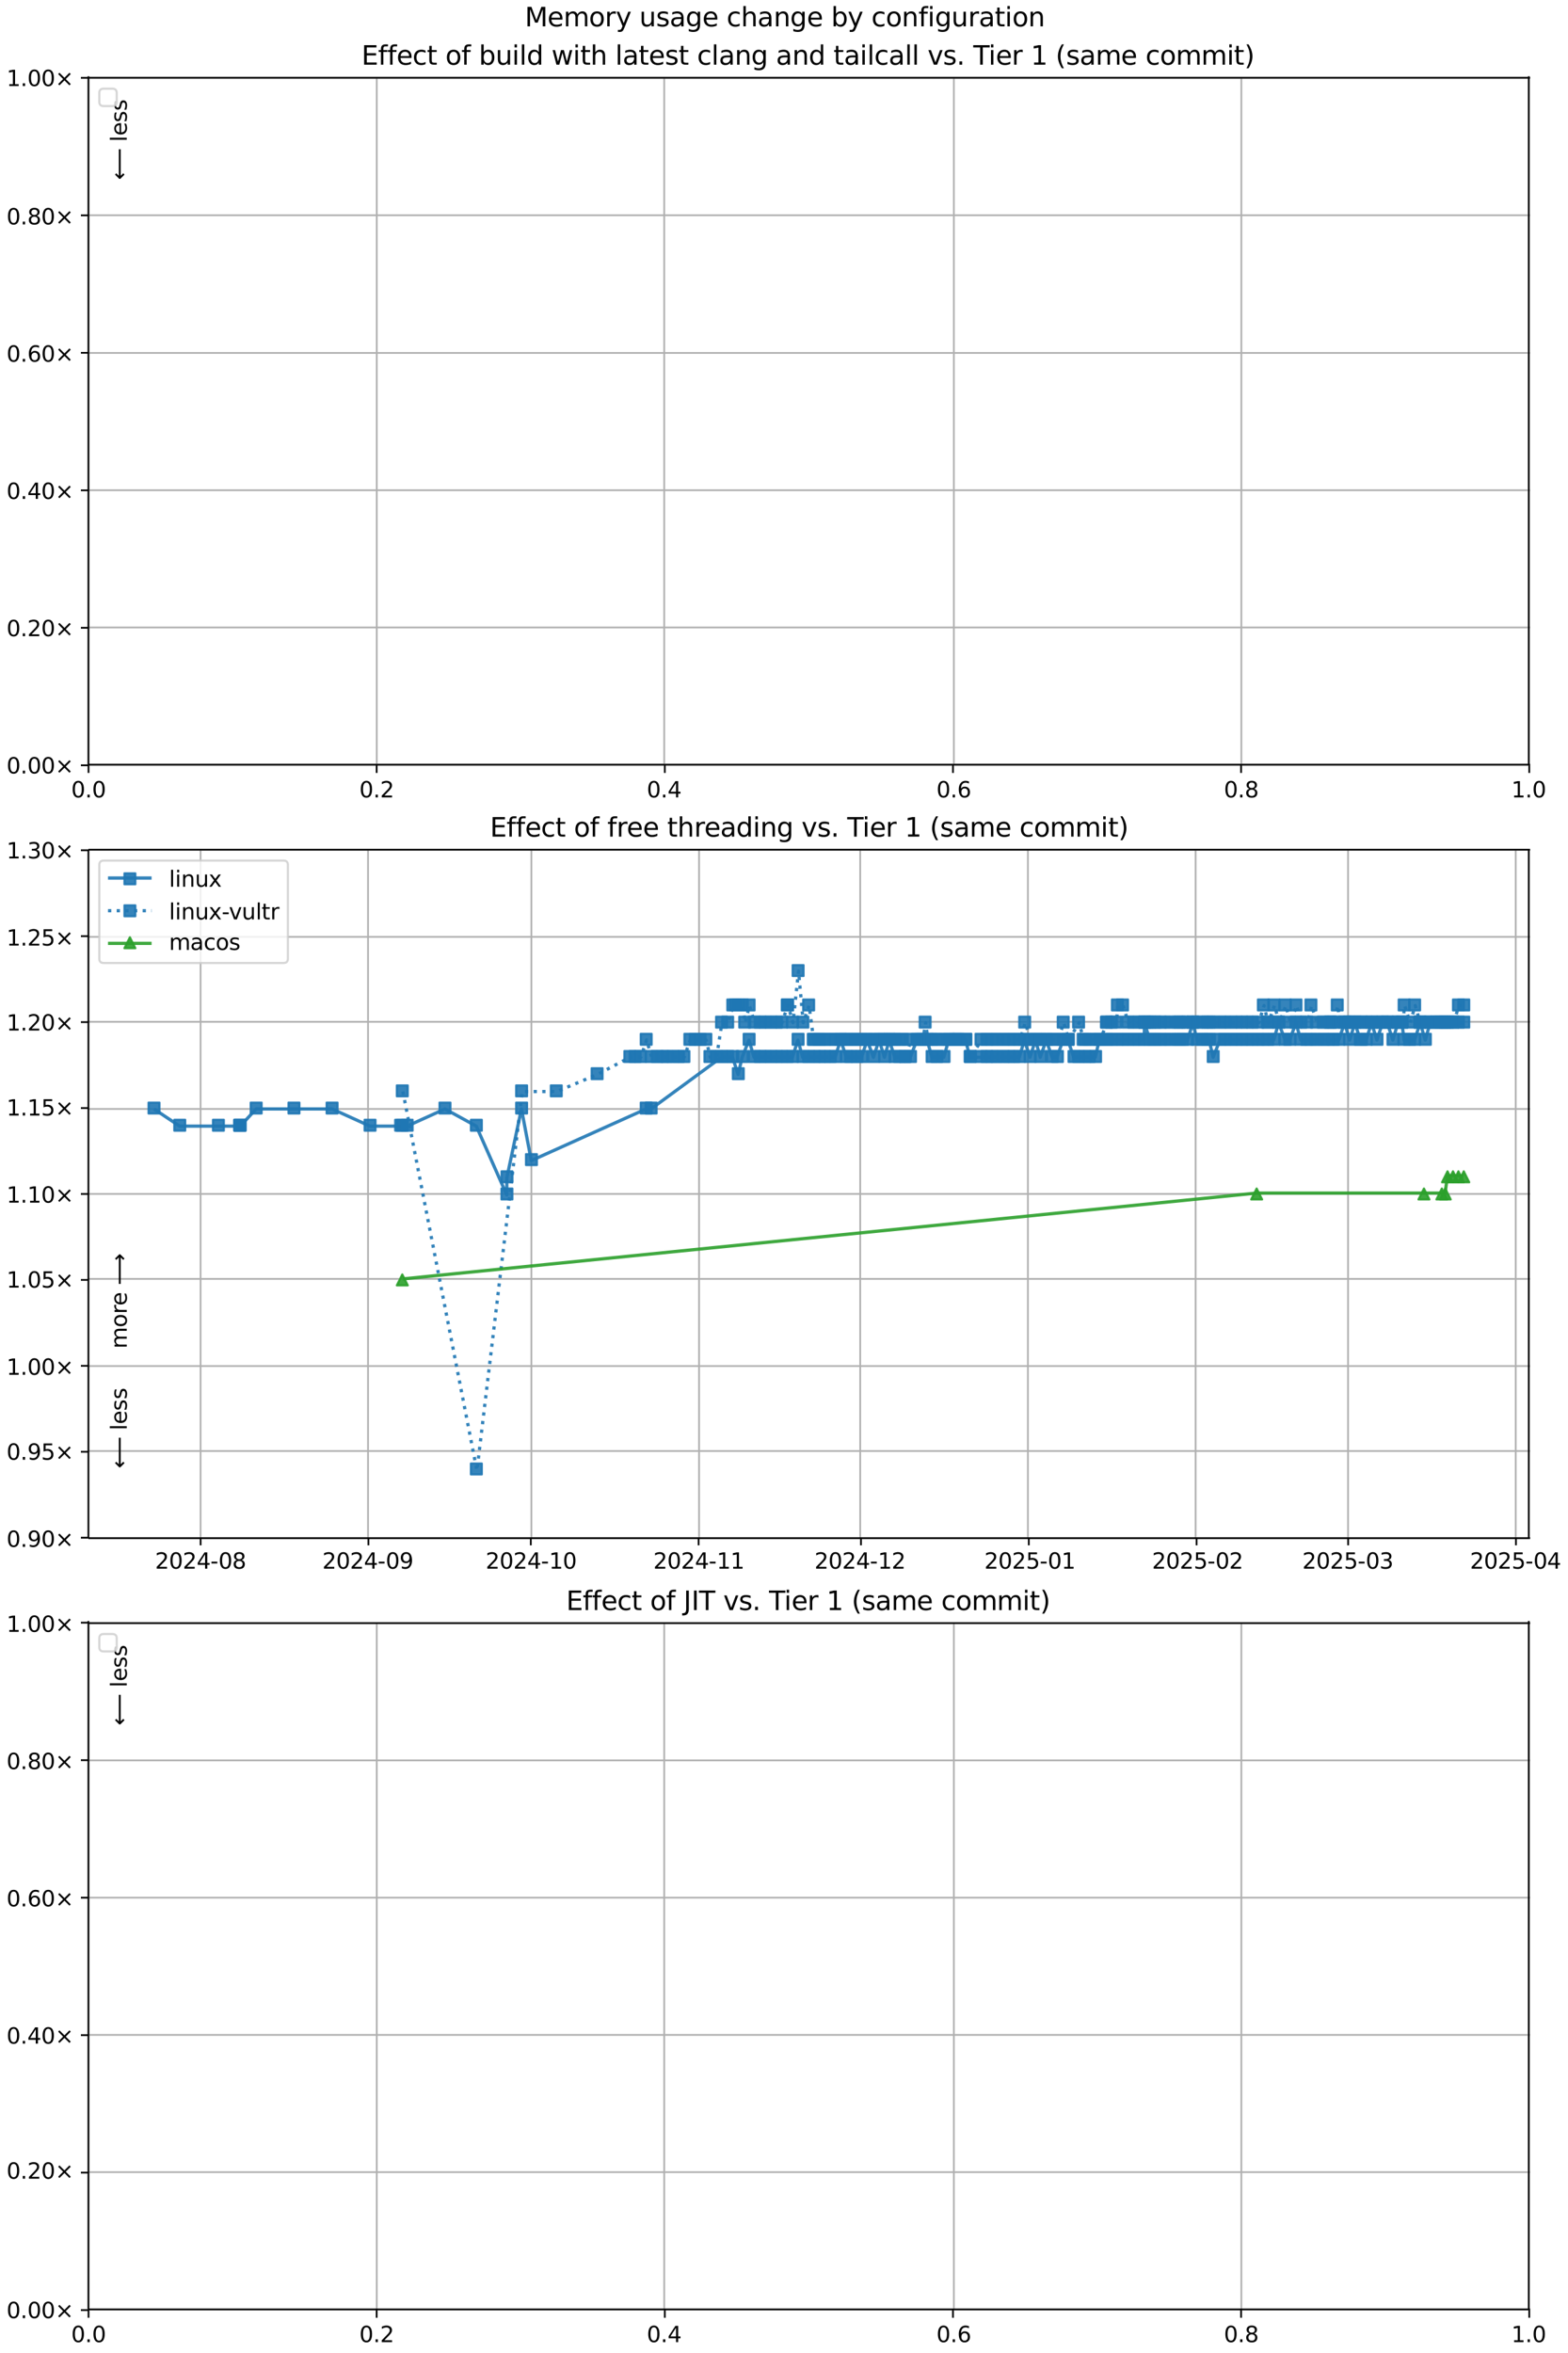 <?xml version="1.0" encoding="UTF-8"?>
<!DOCTYPE svg  PUBLIC '-//W3C//DTD SVG 1.1//EN'  'http://www.w3.org/Graphics/SVG/1.1/DTD/svg11.dtd'>
<svg width="720pt" height="1080pt" version="1.1" viewBox="0 0 720 1080" xmlns="http://www.w3.org/2000/svg" xmlns:xlink="http://www.w3.org/1999/xlink">
<defs>
<style type="text/css">*{stroke-linejoin: round; stroke-linecap: butt}</style>
</defs>
<path d="m0 1080h720v-1080h-720z" fill="#fff"/>
<path d="m40.6 351h662v-316h-662z" fill="#fff"/>
<path d="m40.6 351v-316" clip-path="url(#m)" fill="none" stroke="#b0b0b0" stroke-linecap="square" stroke-width=".8"/>
<defs>
<path id="g" d="m0 0v3.5" stroke="#000" stroke-width=".8"/>
</defs>
<use x="40.646" y="351.265" stroke="#000000" stroke-width=".8" xlink:href="#g"/>
<g transform="translate(32.7 366) scale(.1 -.1)">
<defs>
<path id="b" transform="scale(.016)" d="m2034 4250q-487 0-733-480-245-479-245-1442 0-959 245-1439 246-480 733-480 491 0 736 480 246 480 246 1439 0 963-246 1442-245 480-736 480zm0 500q785 0 1199-621 414-620 414-1801 0-1178-414-1799-414-620-1199-620-784 0-1198 620-414 621-414 1799 0 1181 414 1801 414 621 1198 621z"/>
<path id="c" transform="scale(.016)" d="m684 794h660v-794h-660v794z"/>
</defs>
<use xlink:href="#b"/>
<use transform="translate(63.6)" xlink:href="#c"/>
<use transform="translate(95.4)" xlink:href="#b"/>
</g>
<path d="m173 351v-316" clip-path="url(#m)" fill="none" stroke="#b0b0b0" stroke-linecap="square" stroke-width=".8"/>
<use x="172.958" y="351.265" stroke="#000000" stroke-width=".8" xlink:href="#g"/>
<g transform="translate(165 366) scale(.1 -.1)">
<defs>
<path id="e" transform="scale(.016)" d="m1228 531h2203v-531h-2962v531q359 372 979 998 621 627 780 809 303 340 423 576 121 236 121 464 0 372-261 606-261 235-680 235-297 0-627-103-329-103-704-313v638q381 153 712 231 332 78 607 78 725 0 1156-363 431-362 431-968 0-288-108-546-107-257-392-607-78-91-497-524-418-433-1181-1211z"/>
</defs>
<use xlink:href="#b"/>
<use transform="translate(63.6)" xlink:href="#c"/>
<use transform="translate(95.4)" xlink:href="#e"/>
</g>
<path d="m305 351v-316" clip-path="url(#m)" fill="none" stroke="#b0b0b0" stroke-linecap="square" stroke-width=".8"/>
<use x="305.271" y="351.265" stroke="#000000" stroke-width=".8" xlink:href="#g"/>
<g transform="translate(297 366) scale(.1 -.1)">
<defs>
<path id="x" transform="scale(.016)" d="m2419 4116-1594-2491h1594v2491zm-166 550h794v-3041h666v-525h-666v-1100h-628v1100h-2106v609l1940 2957z"/>
</defs>
<use xlink:href="#b"/>
<use transform="translate(63.6)" xlink:href="#c"/>
<use transform="translate(95.4)" xlink:href="#x"/>
</g>
<path d="m438 351v-316" clip-path="url(#m)" fill="none" stroke="#b0b0b0" stroke-linecap="square" stroke-width=".8"/>
<use x="437.584" y="351.265" stroke="#000000" stroke-width=".8" xlink:href="#g"/>
<g transform="translate(430 366) scale(.1 -.1)">
<defs>
<path id="ag" transform="scale(.016)" d="m2113 2584q-425 0-674-291-248-290-248-796 0-503 248-796 249-292 674-292t673 292q248 293 248 796 0 506-248 796-248 291-673 291zm1253 1979v-575q-238 112-480 171-242 60-480 60-625 0-955-422-329-422-376-1275 184 272 462 417 279 145 613 145 703 0 1111-427 408-426 408-1160 0-719-425-1154-425-434-1131-434-810 0-1238 620-428 621-428 1799 0 1106 525 1764t1409 658q238 0 480-47t505-140z"/>
</defs>
<use xlink:href="#b"/>
<use transform="translate(63.6)" xlink:href="#c"/>
<use transform="translate(95.4)" xlink:href="#ag"/>
</g>
<path d="m570 351v-316" clip-path="url(#m)" fill="none" stroke="#b0b0b0" stroke-linecap="square" stroke-width=".8"/>
<use x="569.896" y="351.265" stroke="#000000" stroke-width=".8" xlink:href="#g"/>
<g transform="translate(562 366) scale(.1 -.1)">
<defs>
<path id="ad" transform="scale(.016)" d="m2034 2216q-450 0-708-241-257-241-257-662 0-422 257-663 258-241 708-241t709 242q260 243 260 662 0 421-258 662-257 241-711 241zm-631 268q-406 100-633 378-226 279-226 679 0 559 398 884 399 325 1092 325 697 0 1094-325t397-884q0-400-227-679-226-278-629-378 456-106 710-416 255-309 255-755 0-679-414-1042-414-362-1186-362-771 0-1186 362-414 363-414 1042 0 446 256 755 257 310 713 416zm-231 997q0-362 226-565 227-203 636-203 407 0 636 203 230 203 230 565 0 363-230 566-229 203-636 203-409 0-636-203-226-203-226-566z"/>
</defs>
<use xlink:href="#b"/>
<use transform="translate(63.6)" xlink:href="#c"/>
<use transform="translate(95.4)" xlink:href="#ad"/>
</g>
<path d="m702 351v-316" clip-path="url(#m)" fill="none" stroke="#b0b0b0" stroke-linecap="square" stroke-width=".8"/>
<use x="702.209" y="351.265" stroke="#000000" stroke-width=".8" xlink:href="#g"/>
<g transform="translate(694 366) scale(.1 -.1)">
<defs>
<path id="j" transform="scale(.016)" d="m794 531h1031v3560l-1122-225v575l1116 225h631v-4135h1031v-531h-2687v531z"/>
</defs>
<use xlink:href="#j"/>
<use transform="translate(63.6)" xlink:href="#c"/>
<use transform="translate(95.4)" xlink:href="#b"/>
</g>
<path d="m40.6 351h662" clip-path="url(#m)" fill="none" stroke="#b0b0b0" stroke-linecap="square" stroke-width=".8"/>
<defs>
<path id="h" d="m0 0h-3.5" stroke="#000" stroke-width=".8"/>
</defs>
<use x="40.646" y="351.265" stroke="#000000" stroke-width=".8" xlink:href="#h"/>
<g transform="translate(3 355) scale(.1 -.1)">
<defs>
<path id="i" transform="scale(.016)" d="m4488 3438-1429-1435 1429-1428-372-378-1435 1434-1434-1434-369 378 1425 1428-1425 1435 369 378 1434-1435 1435 1435 372-378z"/>
</defs>
<use xlink:href="#b"/>
<use transform="translate(63.6)" xlink:href="#c"/>
<use transform="translate(95.4)" xlink:href="#b"/>
<use transform="translate(159)" xlink:href="#b"/>
<use transform="translate(223)" xlink:href="#i"/>
</g>
<path d="m40.6 288h662" clip-path="url(#m)" fill="none" stroke="#b0b0b0" stroke-linecap="square" stroke-width=".8"/>
<use x="40.646" y="288.158" stroke="#000000" stroke-width=".8" xlink:href="#h"/>
<g transform="translate(3 292) scale(.1 -.1)">
<use xlink:href="#b"/>
<use transform="translate(63.6)" xlink:href="#c"/>
<use transform="translate(95.4)" xlink:href="#e"/>
<use transform="translate(159)" xlink:href="#b"/>
<use transform="translate(223)" xlink:href="#i"/>
</g>
<path d="m40.6 225h662" clip-path="url(#m)" fill="none" stroke="#b0b0b0" stroke-linecap="square" stroke-width=".8"/>
<use x="40.646" y="225.052" stroke="#000000" stroke-width=".8" xlink:href="#h"/>
<g transform="translate(3 229) scale(.1 -.1)">
<use xlink:href="#b"/>
<use transform="translate(63.6)" xlink:href="#c"/>
<use transform="translate(95.4)" xlink:href="#x"/>
<use transform="translate(159)" xlink:href="#b"/>
<use transform="translate(223)" xlink:href="#i"/>
</g>
<path d="m40.6 162h662" clip-path="url(#m)" fill="none" stroke="#b0b0b0" stroke-linecap="square" stroke-width=".8"/>
<use x="40.646" y="161.945" stroke="#000000" stroke-width=".8" xlink:href="#h"/>
<g transform="translate(3 166) scale(.1 -.1)">
<use xlink:href="#b"/>
<use transform="translate(63.6)" xlink:href="#c"/>
<use transform="translate(95.4)" xlink:href="#ag"/>
<use transform="translate(159)" xlink:href="#b"/>
<use transform="translate(223)" xlink:href="#i"/>
</g>
<path d="m40.6 98.8h662" clip-path="url(#m)" fill="none" stroke="#b0b0b0" stroke-linecap="square" stroke-width=".8"/>
<use x="40.646" y="98.839" stroke="#000000" stroke-width=".8" xlink:href="#h"/>
<g transform="translate(3 103) scale(.1 -.1)">
<use xlink:href="#b"/>
<use transform="translate(63.6)" xlink:href="#c"/>
<use transform="translate(95.4)" xlink:href="#ad"/>
<use transform="translate(159)" xlink:href="#b"/>
<use transform="translate(223)" xlink:href="#i"/>
</g>
<path d="m40.6 35.7h662" clip-path="url(#m)" fill="none" stroke="#b0b0b0" stroke-linecap="square" stroke-width=".8"/>
<use x="40.646" y="35.733" stroke="#000000" stroke-width=".8" xlink:href="#h"/>
<g transform="translate(3 39.5) scale(.1 -.1)">
<use xlink:href="#j"/>
<use transform="translate(63.6)" xlink:href="#c"/>
<use transform="translate(95.4)" xlink:href="#b"/>
<use transform="translate(159)" xlink:href="#b"/>
<use transform="translate(223)" xlink:href="#i"/>
</g>
<path d="m40.6 351v-316" fill="none" stroke="#000" stroke-linecap="square" stroke-width=".8"/>
<path d="m702 351v-316" fill="none" stroke="#000" stroke-linecap="square" stroke-width=".8"/>
<path d="m40.6 351h662" fill="none" stroke="#000" stroke-linecap="square" stroke-width=".8"/>
<path d="m40.6 35.7h662" fill="none" stroke="#000" stroke-linecap="square" stroke-width=".8"/>
<g clip-path="url(#m)">
<g transform="translate(58.2 27.8) rotate(-90) scale(.1 -.1)">
<defs>
<path id="n" transform="scale(.016)" d="m3328 2828q216 388 516 572t706 184q547 0 844-383 297-382 297-1088v-2113h-578v2094q0 503-179 746-178 244-543 244-447 0-707-297-259-296-259-809v-1978h-578v2094q0 506-178 748t-550 242q-441 0-701-298-259-298-259-808v-1978h-578v3500h578v-544q197 322 472 475t653 153q382 0 649-194 267-193 395-562z"/>
<path id="q" transform="scale(.016)" d="m1959 3097q-462 0-731-361t-269-989 267-989q268-361 733-361 460 0 728 362 269 363 269 988 0 622-269 986-268 364-728 364zm0 487q750 0 1178-488 429-487 429-1349 0-859-429-1349-428-489-1178-489-753 0-1180 489-426 490-426 1349 0 862 426 1349 427 488 1180 488z"/>
<path id="t" transform="scale(.016)" d="m2631 2963q-97 56-211 82-114 27-251 27-488 0-749-317t-261-911v-1844h-578v3500h578v-544q182 319 472 473 291 155 707 155 59 0 131-8 72-7 159-23l3-590z"/>
<path id="f" transform="scale(.016)" d="m3597 1894v-281h-2644q38-594 358-905t892-311q331 0 642 81t618 244v-544q-310-131-635-200t-659-69q-838 0-1327 487-489 488-489 1320 0 859 464 1363 464 505 1252 505 706 0 1117-455 411-454 411-1235zm-575 169q-6 471-264 752-258 282-683 282-481 0-770-272t-333-766l2050 4z"/>
<path id="an" transform="scale(.016)" d="m8863 2147v-281l-1229-1228-375 375 729 728h-7622v531h7622l-729 728 375 375 1229-1228z"/>
</defs>
<use xlink:href="#n"/>
<use transform="translate(97.4)" xlink:href="#q"/>
<use transform="translate(159)" xlink:href="#t"/>
<use transform="translate(197)" xlink:href="#f"/>
<use transform="translate(259)" xlink:href="#DejaVuSans-20"/>
<use transform="translate(291)" xlink:href="#an"/>
</g>
</g>
<g clip-path="url(#m)">
<g transform="translate(58.2 82.6) rotate(-90) scale(.1 -.1)">
<defs>
<path id="ao" transform="scale(.016)" d="m313 1866v281l1228 1228 375-375-728-728h7621v-531h-7621l728-728-375-375-1228 1228z"/>
<path id="s" transform="scale(.016)" d="m603 4863h575v-4863h-575v4863z"/>
<path id="k" transform="scale(.016)" d="m2834 3397v-544q-243 125-506 187-262 63-544 63-428 0-642-131t-214-394q0-200 153-314t616-217l197-44q612-131 870-370t258-667q0-488-386-773-386-284-1061-284-281 0-586 55t-642 164v594q319-166 628-249 309-82 613-82 406 0 624 139 219 139 219 392 0 234-158 359-157 125-692 241l-200 47q-534 112-772 345-237 233-237 639 0 494 350 762 350 269 994 269 318 0 599-47 282-46 519-140z"/>
</defs>
<use xlink:href="#ao"/>
<use transform="translate(143)" xlink:href="#DejaVuSans-20"/>
<use transform="translate(175)" xlink:href="#s"/>
<use transform="translate(203)" xlink:href="#f"/>
<use transform="translate(264)" xlink:href="#k"/>
<use transform="translate(317)" xlink:href="#k"/>
</g>
</g>
<g transform="translate(166 29.7) scale(.12 -.12)">
<defs>
<path id="aj" transform="scale(.016)" d="m628 4666h2950v-532h-2319v-1381h2222v-531h-2222v-1691h2375v-531h-3006v4666z"/>
<path id="u" transform="scale(.016)" d="m2375 4863v-479h-550q-309 0-430-125-120-125-120-450v-309h947v-447h-947v-3053h-578v3053h-550v447h550v244q0 584 272 851 272 268 862 268h544z"/>
<path id="v" transform="scale(.016)" d="m3122 3366v-538q-244 135-489 202t-495 67q-560 0-870-355-309-354-309-995t309-996q310-354 870-354 250 0 495 67t489 202v-532q-241-112-499-168-257-57-548-57-791 0-1257 497-465 497-465 1341 0 856 470 1346 471 491 1290 491 265 0 518-55 253-54 491-163z"/>
<path id="p" transform="scale(.016)" d="m1172 4494v-994h1184v-447h-1184v-1900q0-428 117-550t477-122h590v-481h-590q-666 0-919 248-253 249-253 905v1900h-422v447h422v994h578z"/>
<path id="ar" transform="scale(.016)" d="m3116 1747q0 634-261 995t-717 361q-457 0-718-361t-261-995 261-995 718-361q456 0 717 361t261 995zm-1957 1222q182 312 458 463 277 152 661 152 638 0 1036-506 399-506 399-1331t-399-1332q-398-506-1036-506-384 0-661 152-276 152-458 464v-525h-578v4863h578v-1894z"/>
<path id="ab" transform="scale(.016)" d="m544 1381v2119h575v-2097q0-497 193-746 194-248 582-248 465 0 735 297 271 297 271 810v1984h575v-3500h-575v538q-209-319-486-474-276-155-642-155-603 0-916 375-312 375-312 1097zm1447 2203z"/>
<path id="o" transform="scale(.016)" d="m603 3500h575v-3500h-575v3500zm0 1363h575v-729h-575v729z"/>
<path id="ai" transform="scale(.016)" d="m2906 2969v1894h575v-4863h-575v525q-181-312-458-464-276-152-664-152-634 0-1033 506-398 507-398 1332t398 1331q399 506 1033 506 388 0 664-152 277-151 458-463zm-1959-1222q0-634 261-995t717-361 718 361q263 361 263 995t-263 995q-262 361-718 361t-717-361-261-995z"/>
<path id="at" transform="scale(.016)" d="m269 3500h575l719-2731 715 2731h678l719-2731 716 2731h575l-916-3500h-678l-753 2869-756-2869h-679l-915 3500z"/>
<path id="ah" transform="scale(.016)" d="m3513 2113v-2113h-575v2094q0 497-194 743-194 247-581 247-466 0-735-297-269-296-269-809v-1978h-578v4863h578v-1907q207 316 486 472 280 156 646 156 603 0 912-373 310-373 310-1098z"/>
<path id="r" transform="scale(.016)" d="m2194 1759q-697 0-966-159t-269-544q0-306 202-486 202-179 548-179 479 0 768 339t289 901v128h-572zm1147 238v-2e3h-575v531q-197-318-491-470t-719-152q-537 0-855 302-317 302-317 808 0 590 395 890 396 300 1180 300h807v57q0 397-261 614t-733 217q-300 0-585-72-284-72-546-216v532q315 122 612 182 297 61 578 61 760 0 1135-394 375-393 375-1193z"/>
<path id="z" transform="scale(.016)" d="m3513 2113v-2113h-575v2094q0 497-194 743-194 247-581 247-466 0-735-297-269-296-269-809v-1978h-578v3500h578v-544q207 316 486 472 280 156 646 156 603 0 912-373 310-373 310-1098z"/>
<path id="ac" transform="scale(.016)" d="m2906 1791q0 625-258 968-257 344-723 344-462 0-720-344-258-343-258-968 0-622 258-966t720-344q466 0 723 344 258 344 258 966zm575-1357q0-893-397-1329-396-436-1215-436-303 0-572 45t-522 139v559q253-137 500-202 247-66 503-66 566 0 847 295t281 892v285q-178-310-456-463t-666-153q-643 0-1037 490-394 491-394 1301 0 812 394 1302 394 491 1037 491 388 0 666-153t456-462v531h575v-3066z"/>
<path id="ae" transform="scale(.016)" d="m191 3500h609l1094-2937 1094 2937h609l-1313-3500h-781l-1312 3500z"/>
<path id="af" transform="scale(.016)" d="m-19 4666h3947v-532h-1656v-4134h-634v4134h-1657v532z"/>
<path id="am" transform="scale(.016)" d="m1984 4856q-418-718-622-1422-203-703-203-1425 0-721 205-1429t620-1424h-500q-468 735-701 1444t-233 1409q0 697 231 1403 232 707 703 1444h500z"/>
<path id="al" transform="scale(.016)" d="m513 4856h500q468-737 701-1444 233-706 233-1403 0-700-233-1409t-701-1444h-500q415 716 620 1424t205 1429q0 722-205 1425-205 704-620 1422z"/>
</defs>
<use xlink:href="#aj"/>
<use transform="translate(63.2)" xlink:href="#u"/>
<use transform="translate(98.4)" xlink:href="#u"/>
<use transform="translate(134)" xlink:href="#f"/>
<use transform="translate(195)" xlink:href="#v"/>
<use transform="translate(250)" xlink:href="#p"/>
<use transform="translate(289)" xlink:href="#DejaVuSans-20"/>
<use transform="translate(321)" xlink:href="#q"/>
<use transform="translate(382)" xlink:href="#u"/>
<use transform="translate(417)" xlink:href="#DejaVuSans-20"/>
<use transform="translate(449)" xlink:href="#ar"/>
<use transform="translate(513)" xlink:href="#ab"/>
<use transform="translate(576)" xlink:href="#o"/>
<use transform="translate(604)" xlink:href="#s"/>
<use transform="translate(632)" xlink:href="#ai"/>
<use transform="translate(695)" xlink:href="#DejaVuSans-20"/>
<use transform="translate(727)" xlink:href="#at"/>
<use transform="translate(809)" xlink:href="#o"/>
<use transform="translate(837)" xlink:href="#p"/>
<use transform="translate(876)" xlink:href="#ah"/>
<use transform="translate(939)" xlink:href="#DejaVuSans-20"/>
<use transform="translate(971)" xlink:href="#s"/>
<use transform="translate(999)" xlink:href="#r"/>
<use transform="translate(1060)" xlink:href="#p"/>
<use transform="translate(1099)" xlink:href="#f"/>
<use transform="translate(1161)" xlink:href="#k"/>
<use transform="translate(1213)" xlink:href="#p"/>
<use transform="translate(1252)" xlink:href="#DejaVuSans-20"/>
<use transform="translate(1284)" xlink:href="#v"/>
<use transform="translate(1339)" xlink:href="#s"/>
<use transform="translate(1367)" xlink:href="#r"/>
<use transform="translate(1428)" xlink:href="#z"/>
<use transform="translate(1491)" xlink:href="#ac"/>
<use transform="translate(1555)" xlink:href="#DejaVuSans-20"/>
<use transform="translate(1586)" xlink:href="#r"/>
<use transform="translate(1648)" xlink:href="#z"/>
<use transform="translate(1711)" xlink:href="#ai"/>
<use transform="translate(1775)" xlink:href="#DejaVuSans-20"/>
<use transform="translate(1806)" xlink:href="#p"/>
<use transform="translate(1846)" xlink:href="#r"/>
<use transform="translate(1907)" xlink:href="#o"/>
<use transform="translate(1935)" xlink:href="#s"/>
<use transform="translate(1962)" xlink:href="#v"/>
<use transform="translate(2017)" xlink:href="#r"/>
<use transform="translate(2079)" xlink:href="#s"/>
<use transform="translate(2106)" xlink:href="#s"/>
<use transform="translate(2134)" xlink:href="#DejaVuSans-20"/>
<use transform="translate(2166)" xlink:href="#ae"/>
<use transform="translate(2225)" xlink:href="#k"/>
<use transform="translate(2277)" xlink:href="#c"/>
<use transform="translate(2309)" xlink:href="#DejaVuSans-20"/>
<use transform="translate(2341)" xlink:href="#af"/>
<use transform="translate(2399)" xlink:href="#o"/>
<use transform="translate(2427)" xlink:href="#f"/>
<use transform="translate(2488)" xlink:href="#t"/>
<use transform="translate(2529)" xlink:href="#DejaVuSans-20"/>
<use transform="translate(2561)" xlink:href="#j"/>
<use transform="translate(2625)" xlink:href="#DejaVuSans-20"/>
<use transform="translate(2656)" xlink:href="#am"/>
<use transform="translate(2696)" xlink:href="#k"/>
<use transform="translate(2748)" xlink:href="#r"/>
<use transform="translate(2809)" xlink:href="#n"/>
<use transform="translate(2906)" xlink:href="#f"/>
<use transform="translate(2968)" xlink:href="#DejaVuSans-20"/>
<use transform="translate(3e3)" xlink:href="#v"/>
<use transform="translate(3055)" xlink:href="#q"/>
<use transform="translate(3116)" xlink:href="#n"/>
<use transform="translate(3213)" xlink:href="#n"/>
<use transform="translate(3311)" xlink:href="#o"/>
<use transform="translate(3338)" xlink:href="#p"/>
<use transform="translate(3378)" xlink:href="#al"/>
</g>
<path d="m47.6 48.7h4q2 0 2-2v-4q0-2-2-2h-4q-2 0-2 2v4q0 2 2 2z" fill="#fff" opacity=".8" stroke="#ccc"/>
<path d="m40.6 706h662v-316h-662z" fill="#fff"/>
<path d="m92.1 706v-316" clip-path="url(#d)" fill="none" stroke="#b0b0b0" stroke-linecap="square" stroke-width=".8"/>
<use x="92.116" y="705.793" stroke="#000000" stroke-width=".8" xlink:href="#g"/>
<g transform="translate(71.2 720) scale(.1 -.1)">
<defs>
<path id="y" transform="scale(.016)" d="m313 2009h1684v-512h-1684v512z"/>
</defs>
<use xlink:href="#e"/>
<use transform="translate(63.6)" xlink:href="#b"/>
<use transform="translate(127)" xlink:href="#e"/>
<use transform="translate(191)" xlink:href="#x"/>
<use transform="translate(254)" xlink:href="#y"/>
<use transform="translate(291)" xlink:href="#b"/>
<use transform="translate(354)" xlink:href="#ad"/>
</g>
<path d="m169 706v-316" clip-path="url(#d)" fill="none" stroke="#b0b0b0" stroke-linecap="square" stroke-width=".8"/>
<use x="169.168" y="705.793" stroke="#000000" stroke-width=".8" xlink:href="#g"/>
<g transform="translate(148 720) scale(.1 -.1)">
<defs>
<path id="ak" transform="scale(.016)" d="m703 97v575q238-113 481-172 244-59 479-59 625 0 954 420 330 420 377 1277-181-269-460-413-278-144-615-144-700 0-1108 423-408 424-408 1159 0 718 425 1152 425 435 1131 435 810 0 1236-621 427-620 427-1801 0-1103-524-1761-523-658-1407-658-238 0-482 47-243 47-506 141zm1256 1978q425 0 673 290 249 291 249 798 0 503-249 795-248 292-673 292t-673-292-248-795q0-507 248-798 248-290 673-290z"/>
</defs>
<use xlink:href="#e"/>
<use transform="translate(63.6)" xlink:href="#b"/>
<use transform="translate(127)" xlink:href="#e"/>
<use transform="translate(191)" xlink:href="#x"/>
<use transform="translate(254)" xlink:href="#y"/>
<use transform="translate(291)" xlink:href="#b"/>
<use transform="translate(354)" xlink:href="#ak"/>
</g>
<path d="m244 706v-316" clip-path="url(#d)" fill="none" stroke="#b0b0b0" stroke-linecap="square" stroke-width=".8"/>
<use x="243.733" y="705.793" stroke="#000000" stroke-width=".8" xlink:href="#g"/>
<g transform="translate(223 720) scale(.1 -.1)">
<use xlink:href="#e"/>
<use transform="translate(63.6)" xlink:href="#b"/>
<use transform="translate(127)" xlink:href="#e"/>
<use transform="translate(191)" xlink:href="#x"/>
<use transform="translate(254)" xlink:href="#y"/>
<use transform="translate(291)" xlink:href="#j"/>
<use transform="translate(354)" xlink:href="#b"/>
</g>
<path d="m321 706v-316" clip-path="url(#d)" fill="none" stroke="#b0b0b0" stroke-linecap="square" stroke-width=".8"/>
<use x="320.785" y="705.793" stroke="#000000" stroke-width=".8" xlink:href="#g"/>
<g transform="translate(300 720) scale(.1 -.1)">
<use xlink:href="#e"/>
<use transform="translate(63.6)" xlink:href="#b"/>
<use transform="translate(127)" xlink:href="#e"/>
<use transform="translate(191)" xlink:href="#x"/>
<use transform="translate(254)" xlink:href="#y"/>
<use transform="translate(291)" xlink:href="#j"/>
<use transform="translate(354)" xlink:href="#j"/>
</g>
<path d="m395 706v-316" clip-path="url(#d)" fill="none" stroke="#b0b0b0" stroke-linecap="square" stroke-width=".8"/>
<use x="395.351" y="705.793" stroke="#000000" stroke-width=".8" xlink:href="#g"/>
<g transform="translate(374 720) scale(.1 -.1)">
<use xlink:href="#e"/>
<use transform="translate(63.6)" xlink:href="#b"/>
<use transform="translate(127)" xlink:href="#e"/>
<use transform="translate(191)" xlink:href="#x"/>
<use transform="translate(254)" xlink:href="#y"/>
<use transform="translate(291)" xlink:href="#j"/>
<use transform="translate(354)" xlink:href="#e"/>
</g>
<path d="m472 706v-316" clip-path="url(#d)" fill="none" stroke="#b0b0b0" stroke-linecap="square" stroke-width=".8"/>
<use x="472.402" y="705.793" stroke="#000000" stroke-width=".8" xlink:href="#g"/>
<g transform="translate(452 720) scale(.1 -.1)">
<defs>
<path id="aa" transform="scale(.016)" d="m691 4666h2478v-532h-1900v-1143q137 47 274 70 138 23 276 23 781 0 1237-428 457-428 457-1159 0-753-469-1171-469-417-1322-417-294 0-599 50-304 50-629 150v635q281-153 581-228t634-75q541 0 856 284 316 284 316 772 0 487-316 771-315 285-856 285-253 0-505-56-251-56-513-175v2344z"/>
</defs>
<use xlink:href="#e"/>
<use transform="translate(63.6)" xlink:href="#b"/>
<use transform="translate(127)" xlink:href="#e"/>
<use transform="translate(191)" xlink:href="#aa"/>
<use transform="translate(254)" xlink:href="#y"/>
<use transform="translate(291)" xlink:href="#b"/>
<use transform="translate(354)" xlink:href="#j"/>
</g>
<path d="m549 706v-316" clip-path="url(#d)" fill="none" stroke="#b0b0b0" stroke-linecap="square" stroke-width=".8"/>
<use x="549.453" y="705.793" stroke="#000000" stroke-width=".8" xlink:href="#g"/>
<g transform="translate(529 720) scale(.1 -.1)">
<use xlink:href="#e"/>
<use transform="translate(63.6)" xlink:href="#b"/>
<use transform="translate(127)" xlink:href="#e"/>
<use transform="translate(191)" xlink:href="#aa"/>
<use transform="translate(254)" xlink:href="#y"/>
<use transform="translate(291)" xlink:href="#b"/>
<use transform="translate(354)" xlink:href="#e"/>
</g>
<path d="m619 706v-316" clip-path="url(#d)" fill="none" stroke="#b0b0b0" stroke-linecap="square" stroke-width=".8"/>
<use x="619.048" y="705.793" stroke="#000000" stroke-width=".8" xlink:href="#g"/>
<g transform="translate(598 720) scale(.1 -.1)">
<defs>
<path id="as" transform="scale(.016)" d="m2597 2516q453-97 707-404 255-306 255-756 0-690-475-1069-475-378-1350-378-293 0-604 58t-642 174v609q262-153 574-231 313-78 654-78 593 0 904 234t311 681q0 413-289 645-289 233-804 233h-544v519h569q465 0 712 186t247 536q0 359-255 551-254 193-729 193-260 0-557-57-297-56-653-174v562q360 100 674 150t592 50q719 0 1137-327 419-326 419-882 0-388-222-655t-631-370z"/>
</defs>
<use xlink:href="#e"/>
<use transform="translate(63.6)" xlink:href="#b"/>
<use transform="translate(127)" xlink:href="#e"/>
<use transform="translate(191)" xlink:href="#aa"/>
<use transform="translate(254)" xlink:href="#y"/>
<use transform="translate(291)" xlink:href="#b"/>
<use transform="translate(354)" xlink:href="#as"/>
</g>
<path d="m696 706v-316" clip-path="url(#d)" fill="none" stroke="#b0b0b0" stroke-linecap="square" stroke-width=".8"/>
<use x="696.1" y="705.793" stroke="#000000" stroke-width=".8" xlink:href="#g"/>
<g transform="translate(675 720) scale(.1 -.1)">
<use xlink:href="#e"/>
<use transform="translate(63.6)" xlink:href="#b"/>
<use transform="translate(127)" xlink:href="#e"/>
<use transform="translate(191)" xlink:href="#aa"/>
<use transform="translate(254)" xlink:href="#y"/>
<use transform="translate(291)" xlink:href="#b"/>
<use transform="translate(354)" xlink:href="#x"/>
</g>
<path d="m40.6 706h662" clip-path="url(#d)" fill="none" stroke="#b0b0b0" stroke-linecap="square" stroke-width=".8"/>
<use x="40.646" y="705.793" stroke="#000000" stroke-width=".8" xlink:href="#h"/>
<g transform="translate(3 710) scale(.1 -.1)">
<use xlink:href="#b"/>
<use transform="translate(63.6)" xlink:href="#c"/>
<use transform="translate(95.4)" xlink:href="#ak"/>
<use transform="translate(159)" xlink:href="#b"/>
<use transform="translate(223)" xlink:href="#i"/>
</g>
<path d="m40.6 666h662" clip-path="url(#d)" fill="none" stroke="#b0b0b0" stroke-linecap="square" stroke-width=".8"/>
<use x="40.646" y="666.352" stroke="#000000" stroke-width=".8" xlink:href="#h"/>
<g transform="translate(3 670) scale(.1 -.1)">
<use xlink:href="#b"/>
<use transform="translate(63.6)" xlink:href="#c"/>
<use transform="translate(95.4)" xlink:href="#ak"/>
<use transform="translate(159)" xlink:href="#aa"/>
<use transform="translate(223)" xlink:href="#i"/>
</g>
<path d="m40.6 627h662" clip-path="url(#d)" fill="none" stroke="#b0b0b0" stroke-linecap="square" stroke-width=".8"/>
<use x="40.646" y="626.91" stroke="#000000" stroke-width=".8" xlink:href="#h"/>
<g transform="translate(3 631) scale(.1 -.1)">
<use xlink:href="#j"/>
<use transform="translate(63.6)" xlink:href="#c"/>
<use transform="translate(95.4)" xlink:href="#b"/>
<use transform="translate(159)" xlink:href="#b"/>
<use transform="translate(223)" xlink:href="#i"/>
</g>
<path d="m40.6 587h662" clip-path="url(#d)" fill="none" stroke="#b0b0b0" stroke-linecap="square" stroke-width=".8"/>
<use x="40.646" y="587.469" stroke="#000000" stroke-width=".8" xlink:href="#h"/>
<g transform="translate(3 591) scale(.1 -.1)">
<use xlink:href="#j"/>
<use transform="translate(63.6)" xlink:href="#c"/>
<use transform="translate(95.4)" xlink:href="#b"/>
<use transform="translate(159)" xlink:href="#aa"/>
<use transform="translate(223)" xlink:href="#i"/>
</g>
<path d="m40.6 548h662" clip-path="url(#d)" fill="none" stroke="#b0b0b0" stroke-linecap="square" stroke-width=".8"/>
<use x="40.646" y="548.027" stroke="#000000" stroke-width=".8" xlink:href="#h"/>
<g transform="translate(3 552) scale(.1 -.1)">
<use xlink:href="#j"/>
<use transform="translate(63.6)" xlink:href="#c"/>
<use transform="translate(95.4)" xlink:href="#j"/>
<use transform="translate(159)" xlink:href="#b"/>
<use transform="translate(223)" xlink:href="#i"/>
</g>
<path d="m40.6 509h662" clip-path="url(#d)" fill="none" stroke="#b0b0b0" stroke-linecap="square" stroke-width=".8"/>
<use x="40.646" y="508.586" stroke="#000000" stroke-width=".8" xlink:href="#h"/>
<g transform="translate(3 512) scale(.1 -.1)">
<use xlink:href="#j"/>
<use transform="translate(63.6)" xlink:href="#c"/>
<use transform="translate(95.4)" xlink:href="#j"/>
<use transform="translate(159)" xlink:href="#aa"/>
<use transform="translate(223)" xlink:href="#i"/>
</g>
<path d="m40.6 469h662" clip-path="url(#d)" fill="none" stroke="#b0b0b0" stroke-linecap="square" stroke-width=".8"/>
<use x="40.646" y="469.144" stroke="#000000" stroke-width=".8" xlink:href="#h"/>
<g transform="translate(3 473) scale(.1 -.1)">
<use xlink:href="#j"/>
<use transform="translate(63.6)" xlink:href="#c"/>
<use transform="translate(95.4)" xlink:href="#e"/>
<use transform="translate(159)" xlink:href="#b"/>
<use transform="translate(223)" xlink:href="#i"/>
</g>
<path d="m40.6 430h662" clip-path="url(#d)" fill="none" stroke="#b0b0b0" stroke-linecap="square" stroke-width=".8"/>
<use x="40.646" y="429.703" stroke="#000000" stroke-width=".8" xlink:href="#h"/>
<g transform="translate(3 434) scale(.1 -.1)">
<use xlink:href="#j"/>
<use transform="translate(63.6)" xlink:href="#c"/>
<use transform="translate(95.4)" xlink:href="#e"/>
<use transform="translate(159)" xlink:href="#aa"/>
<use transform="translate(223)" xlink:href="#i"/>
</g>
<path d="m40.6 390h662" clip-path="url(#d)" fill="none" stroke="#b0b0b0" stroke-linecap="square" stroke-width=".8"/>
<use x="40.646" y="390.261" stroke="#000000" stroke-width=".8" xlink:href="#h"/>
<g transform="translate(3 394) scale(.1 -.1)">
<use xlink:href="#j"/>
<use transform="translate(63.6)" xlink:href="#c"/>
<use transform="translate(95.4)" xlink:href="#as"/>
<use transform="translate(159)" xlink:href="#b"/>
<use transform="translate(223)" xlink:href="#i"/>
</g>
<path d="m70.7 509 11.8 7.89h27.8l7.31-7.89h34.9l17.4 7.89h17l17.4-7.89 14.4 7.89 14 31.6 0.026-7.89 6.71-31.6 4.51 23.7 52.7-23.7h2.29l32.3-23.7h5.15l2.54 7.89 1.84-7.89 3.13-7.89 2.35 7.89h17.6l2.53-7.89 2.19 7.89h14.9l2.51-7.89 2.67 7.89h6.95l2.57-7.89 2.9 7.89 2.57-7.89 2.49 7.89 2.2-7.89 2.49 7.89h7.13l3.07-7.89h4.73l2.12 7.89h5.49l2.25-7.89h7.73l2.08 7.89h22.6l2.36-7.89 2.54 7.89 2.57-7.89 2.16 7.89 2.77-7.89 2.68 7.89h2.31l2.66-7.89h2.29l2.68 7.89h9.89l1.84-7.89h20.6l0.197-7.89 2.38 7.89h17.4l2.32-7.89 2 7.89h5.56l1.8 7.89 3.14-7.89h24.7l2.24-7.89 3.01 7.89h2.07l2.86-7.89 2.28 7.89h17.4l2.67-7.89 2.32 7.89 2.43-7.89 2.48 7.89h2.65l2.5-7.89 2.48 7.89 2.56-7.89h2.22l2.53 7.89 2.33-7.89h1.86l0.939 7.89h4.82l2.62-7.89 2.31 7.89 2.23-7.89h15.4v0" clip-path="url(#d)" fill="none" stroke="#1f77b4" stroke-linecap="square" stroke-opacity=".9" stroke-width="1.5"/>
<defs>
<path id="a" d="m-2.5 2.5h5v-5h-5z" stroke="#1f77b4" stroke-opacity=".9"/>
</defs>
<g clip-path="url(#d)" fill="#1f77b4" fill-opacity=".9" stroke="#1f77b4" stroke-opacity=".9">
<use x="70.717" y="508.586" xlink:href="#a"/>
<use x="82.543" y="516.474" xlink:href="#a"/>
<use x="100.29" y="516.474" xlink:href="#a"/>
<use x="110.069" y="516.474" xlink:href="#a"/>
<use x="110.085" y="516.474" xlink:href="#a"/>
<use x="110.321" y="516.474" xlink:href="#a"/>
<use x="117.63" y="508.586" xlink:href="#a"/>
<use x="134.988" y="508.586" xlink:href="#a"/>
<use x="152.484" y="508.586" xlink:href="#a"/>
<use x="169.922" y="516.474" xlink:href="#a"/>
<use x="183.964" y="516.474" xlink:href="#a"/>
<use x="184.729" y="516.474" xlink:href="#a"/>
<use x="186.958" y="516.474" xlink:href="#a"/>
<use x="204.327" y="508.586" xlink:href="#a"/>
<use x="218.736" y="516.474" xlink:href="#a"/>
<use x="232.775" y="548.027" xlink:href="#a"/>
<use x="232.801" y="540.139" xlink:href="#a"/>
<use x="239.514" y="508.586" xlink:href="#a"/>
<use x="244.028" y="532.251" xlink:href="#a"/>
<use x="296.719" y="508.586" xlink:href="#a"/>
<use x="299.006" y="508.586" xlink:href="#a"/>
<use x="331.328" y="484.921" xlink:href="#a"/>
<use x="334.134" y="484.921" xlink:href="#a"/>
<use x="336.481" y="484.921" xlink:href="#a"/>
<use x="339.018" y="492.809" xlink:href="#a"/>
<use x="340.855" y="484.921" xlink:href="#a"/>
<use x="343.986" y="477.032" xlink:href="#a"/>
<use x="346.339" y="484.921" xlink:href="#a"/>
<use x="349.078" y="484.921" xlink:href="#a"/>
<use x="351.273" y="484.921" xlink:href="#a"/>
<use x="354.003" y="484.921" xlink:href="#a"/>
<use x="356.554" y="484.921" xlink:href="#a"/>
<use x="358.912" y="484.921" xlink:href="#a"/>
<use x="361.498" y="484.921" xlink:href="#a"/>
<use x="363.943" y="484.921" xlink:href="#a"/>
<use x="366.476" y="477.032" xlink:href="#a"/>
<use x="368.665" y="484.921" xlink:href="#a"/>
<use x="371.315" y="484.921" xlink:href="#a"/>
<use x="373.975" y="484.921" xlink:href="#a"/>
<use x="376.403" y="484.921" xlink:href="#a"/>
<use x="378.644" y="484.921" xlink:href="#a"/>
<use x="381.236" y="484.921" xlink:href="#a"/>
<use x="383.603" y="484.921" xlink:href="#a"/>
<use x="386.11" y="477.032" xlink:href="#a"/>
<use x="388.779" y="484.921" xlink:href="#a"/>
<use x="390.592" y="484.921" xlink:href="#a"/>
<use x="393.493" y="484.921" xlink:href="#a"/>
<use x="395.73" y="484.921" xlink:href="#a"/>
<use x="398.301" y="477.032" xlink:href="#a"/>
<use x="401.203" y="484.921" xlink:href="#a"/>
<use x="403.774" y="477.032" xlink:href="#a"/>
<use x="406.268" y="484.921" xlink:href="#a"/>
<use x="408.468" y="477.032" xlink:href="#a"/>
<use x="410.954" y="484.921" xlink:href="#a"/>
<use x="413.058" y="484.921" xlink:href="#a"/>
<use x="415.626" y="484.921" xlink:href="#a"/>
<use x="418.085" y="484.921" xlink:href="#a"/>
<use x="421.155" y="477.032" xlink:href="#a"/>
<use x="423.552" y="477.032" xlink:href="#a"/>
<use x="425.883" y="477.032" xlink:href="#a"/>
<use x="428.003" y="484.921" xlink:href="#a"/>
<use x="430.193" y="484.921" xlink:href="#a"/>
<use x="433.491" y="484.921" xlink:href="#a"/>
<use x="435.74" y="477.032" xlink:href="#a"/>
<use x="438.463" y="477.032" xlink:href="#a"/>
<use x="440.15" y="477.032" xlink:href="#a"/>
<use x="443.471" y="477.032" xlink:href="#a"/>
<use x="445.546" y="484.921" xlink:href="#a"/>
<use x="450.45" y="484.921" xlink:href="#a"/>
<use x="453.17" y="484.921" xlink:href="#a"/>
<use x="455.365" y="484.921" xlink:href="#a"/>
<use x="457.769" y="484.921" xlink:href="#a"/>
<use x="460.688" y="484.921" xlink:href="#a"/>
<use x="463.2" y="484.921" xlink:href="#a"/>
<use x="465.576" y="484.921" xlink:href="#a"/>
<use x="468.168" y="484.921" xlink:href="#a"/>
<use x="470.524" y="477.032" xlink:href="#a"/>
<use x="473.062" y="484.921" xlink:href="#a"/>
<use x="475.632" y="477.032" xlink:href="#a"/>
<use x="477.792" y="484.921" xlink:href="#a"/>
<use x="480.564" y="477.032" xlink:href="#a"/>
<use x="483.24" y="484.921" xlink:href="#a"/>
<use x="485.552" y="484.921" xlink:href="#a"/>
<use x="488.211" y="477.032" xlink:href="#a"/>
<use x="490.496" y="477.032" xlink:href="#a"/>
<use x="493.18" y="484.921" xlink:href="#a"/>
<use x="495.265" y="484.921" xlink:href="#a"/>
<use x="498.298" y="484.921" xlink:href="#a"/>
<use x="500.205" y="484.921" xlink:href="#a"/>
<use x="503.074" y="484.921" xlink:href="#a"/>
<use x="504.918" y="477.032" xlink:href="#a"/>
<use x="508.058" y="477.032" xlink:href="#a"/>
<use x="508.32" y="477.032" xlink:href="#a"/>
<use x="510.33" y="477.032" xlink:href="#a"/>
<use x="513.098" y="477.032" xlink:href="#a"/>
<use x="515.456" y="477.032" xlink:href="#a"/>
<use x="517.855" y="477.032" xlink:href="#a"/>
<use x="520.568" y="477.032" xlink:href="#a"/>
<use x="523.034" y="477.032" xlink:href="#a"/>
<use x="525.476" y="477.032" xlink:href="#a"/>
<use x="525.672" y="469.144" xlink:href="#a"/>
<use x="528.048" y="477.032" xlink:href="#a"/>
<use x="529.662" y="477.032" xlink:href="#a"/>
<use x="530.453" y="477.032" xlink:href="#a"/>
<use x="532.835" y="477.032" xlink:href="#a"/>
<use x="534.886" y="477.032" xlink:href="#a"/>
<use x="537.441" y="477.032" xlink:href="#a"/>
<use x="540.465" y="477.032" xlink:href="#a"/>
<use x="541.653" y="477.032" xlink:href="#a"/>
<use x="542.948" y="477.032" xlink:href="#a"/>
<use x="545.419" y="477.032" xlink:href="#a"/>
<use x="547.736" y="469.144" xlink:href="#a"/>
<use x="549.732" y="477.032" xlink:href="#a"/>
<use x="552.128" y="477.032" xlink:href="#a"/>
<use x="554.557" y="477.032" xlink:href="#a"/>
<use x="555.287" y="477.032" xlink:href="#a"/>
<use x="557.086" y="484.921" xlink:href="#a"/>
<use x="560.223" y="477.032" xlink:href="#a"/>
<use x="562.362" y="477.032" xlink:href="#a"/>
<use x="565.259" y="477.032" xlink:href="#a"/>
<use x="567.646" y="477.032" xlink:href="#a"/>
<use x="570.227" y="477.032" xlink:href="#a"/>
<use x="572.699" y="477.032" xlink:href="#a"/>
<use x="575.011" y="477.032" xlink:href="#a"/>
<use x="577.725" y="477.032" xlink:href="#a"/>
<use x="580.124" y="477.032" xlink:href="#a"/>
<use x="582.164" y="477.032" xlink:href="#a"/>
<use x="584.91" y="477.032" xlink:href="#a"/>
<use x="587.153" y="469.144" xlink:href="#a"/>
<use x="590.166" y="477.032" xlink:href="#a"/>
<use x="592.236" y="477.032" xlink:href="#a"/>
<use x="595.099" y="469.144" xlink:href="#a"/>
<use x="597.377" y="477.032" xlink:href="#a"/>
<use x="600.094" y="477.032" xlink:href="#a"/>
<use x="601.95" y="477.032" xlink:href="#a"/>
<use x="604.437" y="477.032" xlink:href="#a"/>
<use x="607.588" y="477.032" xlink:href="#a"/>
<use x="609.788" y="477.032" xlink:href="#a"/>
<use x="612.221" y="477.032" xlink:href="#a"/>
<use x="614.776" y="477.032" xlink:href="#a"/>
<use x="617.448" y="469.144" xlink:href="#a"/>
<use x="619.769" y="477.032" xlink:href="#a"/>
<use x="622.199" y="469.144" xlink:href="#a"/>
<use x="624.678" y="477.032" xlink:href="#a"/>
<use x="625.162" y="477.032" xlink:href="#a"/>
<use x="627.331" y="477.032" xlink:href="#a"/>
<use x="629.826" y="469.144" xlink:href="#a"/>
<use x="632.304" y="477.032" xlink:href="#a"/>
<use x="634.861" y="469.144" xlink:href="#a"/>
<use x="637.086" y="469.144" xlink:href="#a"/>
<use x="639.618" y="477.032" xlink:href="#a"/>
<use x="641.952" y="469.144" xlink:href="#a"/>
<use x="643.812" y="469.144" xlink:href="#a"/>
<use x="644.751" y="477.032" xlink:href="#a"/>
<use x="647.249" y="477.032" xlink:href="#a"/>
<use x="649.575" y="477.032" xlink:href="#a"/>
<use x="652.197" y="469.144" xlink:href="#a"/>
<use x="654.507" y="477.032" xlink:href="#a"/>
<use x="656.737" y="469.144" xlink:href="#a"/>
<use x="659.546" y="469.144" xlink:href="#a"/>
<use x="662.087" y="469.144" xlink:href="#a"/>
<use x="663.634" y="469.144" xlink:href="#a"/>
<use x="664.68" y="469.144" xlink:href="#a"/>
<use x="667.182" y="469.144" xlink:href="#a"/>
<use x="669.69" y="469.144" xlink:href="#a"/>
<use x="672.138" y="469.144" xlink:href="#a"/>
</g>
<g stroke="#1f77b4" stroke-opacity=".9">
<path d="m185 501 34 174 20.8-174h15.9l18.7-7.89 15-7.89h4.87l2.64-7.89 2.29 7.89h15l2.73-7.89h7.35l1.86 7.89h2.92l2.43-15.8h2.81l2.35-7.89h4.37l1.12 7.89 2.01-7.89 2.35 7.89h12.6l2.59-7.89h0.187l2.26 7.89 2.53-23.7 2.19 23.7 2.65-7.89 2.12 15.8h40.9l1.33 7.89 2.46-7.89h5.47l1.25-7.89 1.08 7.89h17.6l2.08 7.89 4.9-7.89h17.7l2.36-7.89 2.54 7.89h12.5l2.66-7.89 2.29 7.89 4.77-7.89 2.09 7.89h7.57l3.14-7.89h4.27l0.768-7.89h2.36l2.4 7.89h59.9l2.4-7.89 1.9 7.89h0.141l2.75-7.89 2.24 7.89 3.01-7.89 2.07 7.89 2.86-7.89 2.28 7.89h2.72l1.86-7.89 2.49 7.89h7.78l1.83-7.89 0.729 7.89h29l0.939-7.89 2.5 7.89 2.33-7.89 2.29 7.89h15.3l2.51-7.89h2.45" clip-path="url(#d)" fill="none" stroke-dasharray="1.5,2.475" stroke-width="1.5"/>
<g clip-path="url(#d)" fill="#1f77b4" fill-opacity=".9">
<use x="184.729" y="500.697" xlink:href="#a"/>
<use x="218.736" y="674.24" xlink:href="#a"/>
<use x="239.514" y="500.697" xlink:href="#a"/>
<use x="255.431" y="500.697" xlink:href="#a"/>
<use x="274.177" y="492.809" xlink:href="#a"/>
<use x="289.207" y="484.921" xlink:href="#a"/>
<use x="291.661" y="484.921" xlink:href="#a"/>
<use x="294.079" y="484.921" xlink:href="#a"/>
<use x="296.719" y="477.032" xlink:href="#a"/>
<use x="299.006" y="484.921" xlink:href="#a"/>
<use x="301.777" y="484.921" xlink:href="#a"/>
<use x="304.303" y="484.921" xlink:href="#a"/>
<use x="306.208" y="484.921" xlink:href="#a"/>
<use x="309.048" y="484.921" xlink:href="#a"/>
<use x="311.56" y="484.921" xlink:href="#a"/>
<use x="314.042" y="484.921" xlink:href="#a"/>
<use x="316.769" y="477.032" xlink:href="#a"/>
<use x="319.253" y="477.032" xlink:href="#a"/>
<use x="321.483" y="477.032" xlink:href="#a"/>
<use x="324.118" y="477.032" xlink:href="#a"/>
<use x="325.982" y="484.921" xlink:href="#a"/>
<use x="328.902" y="484.921" xlink:href="#a"/>
<use x="331.328" y="469.144" xlink:href="#a"/>
<use x="334.134" y="469.144" xlink:href="#a"/>
<use x="336.481" y="461.256" xlink:href="#a"/>
<use x="337.749" y="461.256" xlink:href="#a"/>
<use x="339.018" y="461.256" xlink:href="#a"/>
<use x="340.855" y="461.256" xlink:href="#a"/>
<use x="341.973" y="469.144" xlink:href="#a"/>
<use x="343.986" y="461.256" xlink:href="#a"/>
<use x="346.339" y="469.144" xlink:href="#a"/>
<use x="349.078" y="469.144" xlink:href="#a"/>
<use x="351.273" y="469.144" xlink:href="#a"/>
<use x="354.003" y="469.144" xlink:href="#a"/>
<use x="356.554" y="469.144" xlink:href="#a"/>
<use x="358.912" y="469.144" xlink:href="#a"/>
<use x="361.498" y="461.256" xlink:href="#a"/>
<use x="361.686" y="461.256" xlink:href="#a"/>
<use x="363.943" y="469.144" xlink:href="#a"/>
<use x="366.476" y="445.479" xlink:href="#a"/>
<use x="368.665" y="469.144" xlink:href="#a"/>
<use x="371.315" y="461.256" xlink:href="#a"/>
<use x="373.434" y="477.032" xlink:href="#a"/>
<use x="373.975" y="477.032" xlink:href="#a"/>
<use x="375.996" y="477.032" xlink:href="#a"/>
<use x="376.403" y="477.032" xlink:href="#a"/>
<use x="378.644" y="477.032" xlink:href="#a"/>
<use x="381.236" y="477.032" xlink:href="#a"/>
<use x="383.603" y="477.032" xlink:href="#a"/>
<use x="386.11" y="477.032" xlink:href="#a"/>
<use x="387.92" y="477.032" xlink:href="#a"/>
<use x="388.779" y="477.032" xlink:href="#a"/>
<use x="390.592" y="477.032" xlink:href="#a"/>
<use x="393.004" y="477.032" xlink:href="#a"/>
<use x="393.493" y="477.032" xlink:href="#a"/>
<use x="395.73" y="477.032" xlink:href="#a"/>
<use x="398.301" y="477.032" xlink:href="#a"/>
<use x="401.203" y="477.032" xlink:href="#a"/>
<use x="403.774" y="477.032" xlink:href="#a"/>
<use x="405.657" y="477.032" xlink:href="#a"/>
<use x="406.268" y="477.032" xlink:href="#a"/>
<use x="408.468" y="477.032" xlink:href="#a"/>
<use x="409.182" y="477.032" xlink:href="#a"/>
<use x="410.954" y="477.032" xlink:href="#a"/>
<use x="413.058" y="477.032" xlink:href="#a"/>
<use x="414.298" y="477.032" xlink:href="#a"/>
<use x="415.626" y="484.921" xlink:href="#a"/>
<use x="418.085" y="477.032" xlink:href="#a"/>
<use x="421.155" y="477.032" xlink:href="#a"/>
<use x="422.533" y="477.032" xlink:href="#a"/>
<use x="422.964" y="477.032" xlink:href="#a"/>
<use x="423.552" y="477.032" xlink:href="#a"/>
<use x="424.801" y="469.144" xlink:href="#a"/>
<use x="425.883" y="477.032" xlink:href="#a"/>
<use x="427.804" y="477.032" xlink:href="#a"/>
<use x="428.003" y="477.032" xlink:href="#a"/>
<use x="430.193" y="477.032" xlink:href="#a"/>
<use x="433.491" y="477.032" xlink:href="#a"/>
<use x="435.74" y="477.032" xlink:href="#a"/>
<use x="438.463" y="477.032" xlink:href="#a"/>
<use x="439.183" y="477.032" xlink:href="#a"/>
<use x="440.15" y="477.032" xlink:href="#a"/>
<use x="443.471" y="477.032" xlink:href="#a"/>
<use x="445.546" y="484.921" xlink:href="#a"/>
<use x="450.45" y="477.032" xlink:href="#a"/>
<use x="453.17" y="477.032" xlink:href="#a"/>
<use x="455.365" y="477.032" xlink:href="#a"/>
<use x="457.769" y="477.032" xlink:href="#a"/>
<use x="460.688" y="477.032" xlink:href="#a"/>
<use x="463.2" y="477.032" xlink:href="#a"/>
<use x="465.576" y="477.032" xlink:href="#a"/>
<use x="468.168" y="477.032" xlink:href="#a"/>
<use x="470.524" y="469.144" xlink:href="#a"/>
<use x="473.062" y="477.032" xlink:href="#a"/>
<use x="475.632" y="477.032" xlink:href="#a"/>
<use x="477.792" y="477.032" xlink:href="#a"/>
<use x="480.564" y="477.032" xlink:href="#a"/>
<use x="483.24" y="477.032" xlink:href="#a"/>
<use x="485.552" y="477.032" xlink:href="#a"/>
<use x="488.211" y="469.144" xlink:href="#a"/>
<use x="490.496" y="477.032" xlink:href="#a"/>
<use x="495.265" y="469.144" xlink:href="#a"/>
<use x="497.352" y="477.032" xlink:href="#a"/>
<use x="498.298" y="477.032" xlink:href="#a"/>
<use x="500.205" y="477.032" xlink:href="#a"/>
<use x="503.074" y="477.032" xlink:href="#a"/>
<use x="504.918" y="477.032" xlink:href="#a"/>
<use x="508.058" y="469.144" xlink:href="#a"/>
<use x="508.32" y="469.144" xlink:href="#a"/>
<use x="510.33" y="469.144" xlink:href="#a"/>
<use x="512.33" y="469.144" xlink:href="#a"/>
<use x="513.098" y="461.256" xlink:href="#a"/>
<use x="515.456" y="461.256" xlink:href="#a"/>
<use x="517.855" y="469.144" xlink:href="#a"/>
<use x="520.568" y="469.144" xlink:href="#a"/>
<use x="523.034" y="469.144" xlink:href="#a"/>
<use x="525.476" y="469.144" xlink:href="#a"/>
<use x="525.672" y="469.144" xlink:href="#a"/>
<use x="526.968" y="469.144" xlink:href="#a"/>
<use x="528.048" y="469.144" xlink:href="#a"/>
<use x="529.662" y="469.144" xlink:href="#a"/>
<use x="530.453" y="469.144" xlink:href="#a"/>
<use x="532.835" y="469.144" xlink:href="#a"/>
<use x="534.886" y="469.144" xlink:href="#a"/>
<use x="537.441" y="469.144" xlink:href="#a"/>
<use x="540.465" y="469.144" xlink:href="#a"/>
<use x="541.653" y="469.144" xlink:href="#a"/>
<use x="542.948" y="469.144" xlink:href="#a"/>
<use x="545.419" y="469.144" xlink:href="#a"/>
<use x="547.736" y="469.144" xlink:href="#a"/>
<use x="549.732" y="469.144" xlink:href="#a"/>
<use x="552.128" y="469.144" xlink:href="#a"/>
<use x="554.557" y="469.144" xlink:href="#a"/>
<use x="555.287" y="469.144" xlink:href="#a"/>
<use x="557.086" y="469.144" xlink:href="#a"/>
<use x="560.223" y="469.144" xlink:href="#a"/>
<use x="562.362" y="469.144" xlink:href="#a"/>
<use x="565.259" y="469.144" xlink:href="#a"/>
<use x="567.646" y="469.144" xlink:href="#a"/>
<use x="570.227" y="469.144" xlink:href="#a"/>
<use x="572.699" y="469.144" xlink:href="#a"/>
<use x="575.011" y="469.144" xlink:href="#a"/>
<use x="577.725" y="469.144" xlink:href="#a"/>
<use x="580.124" y="461.256" xlink:href="#a"/>
<use x="582.023" y="469.144" xlink:href="#a"/>
<use x="582.164" y="469.144" xlink:href="#a"/>
<use x="584.91" y="461.256" xlink:href="#a"/>
<use x="587.153" y="469.144" xlink:href="#a"/>
<use x="590.166" y="461.256" xlink:href="#a"/>
<use x="592.236" y="469.144" xlink:href="#a"/>
<use x="595.099" y="461.256" xlink:href="#a"/>
<use x="597.377" y="469.144" xlink:href="#a"/>
<use x="600.094" y="469.144" xlink:href="#a"/>
<use x="601.95" y="461.256" xlink:href="#a"/>
<use x="604.437" y="469.144" xlink:href="#a"/>
<use x="607.588" y="469.144" xlink:href="#a"/>
<use x="609.788" y="469.144" xlink:href="#a"/>
<use x="610.744" y="469.144" xlink:href="#a"/>
<use x="611.013" y="469.144" xlink:href="#a"/>
<use x="612.221" y="469.144" xlink:href="#a"/>
<use x="614.047" y="461.256" xlink:href="#a"/>
<use x="614.776" y="469.144" xlink:href="#a"/>
<use x="617.448" y="469.144" xlink:href="#a"/>
<use x="619.513" y="469.144" xlink:href="#a"/>
<use x="619.769" y="469.144" xlink:href="#a"/>
<use x="622.199" y="469.144" xlink:href="#a"/>
<use x="624.678" y="469.144" xlink:href="#a"/>
<use x="625.162" y="469.144" xlink:href="#a"/>
<use x="627.331" y="469.144" xlink:href="#a"/>
<use x="629.826" y="469.144" xlink:href="#a"/>
<use x="632.304" y="469.144" xlink:href="#a"/>
<use x="634.861" y="469.144" xlink:href="#a"/>
<use x="637.086" y="469.144" xlink:href="#a"/>
<use x="639.618" y="469.144" xlink:href="#a"/>
<use x="641.952" y="469.144" xlink:href="#a"/>
<use x="643.812" y="469.144" xlink:href="#a"/>
<use x="644.751" y="461.256" xlink:href="#a"/>
<use x="647.249" y="469.144" xlink:href="#a"/>
<use x="649.575" y="461.256" xlink:href="#a"/>
<use x="651.868" y="469.144" xlink:href="#a"/>
<use x="652.197" y="469.144" xlink:href="#a"/>
<use x="654.507" y="469.144" xlink:href="#a"/>
<use x="656.737" y="469.144" xlink:href="#a"/>
<use x="659.546" y="469.144" xlink:href="#a"/>
<use x="661.55" y="469.144" xlink:href="#a"/>
<use x="662.087" y="469.144" xlink:href="#a"/>
<use x="663.634" y="469.144" xlink:href="#a"/>
<use x="664.68" y="469.144" xlink:href="#a"/>
<use x="667.182" y="469.144" xlink:href="#a"/>
<use x="669.69" y="461.256" xlink:href="#a"/>
<use x="672.138" y="461.256" xlink:href="#a"/>
</g>
</g>
<path d="m185 587 392-39.4h76.8 8.23 1.55l1.05-7.89h2.5 2.51 2.45" clip-path="url(#d)" fill="none" stroke="#2ca02c" stroke-linecap="square" stroke-opacity=".9" stroke-width="1.5"/>
<defs>
<path id="w" d="m0-2.5-2.5 5h5z" stroke="#2ca02c" stroke-opacity=".9"/>
</defs>
<g clip-path="url(#d)" fill="#2ca02c" fill-opacity=".9" stroke="#2ca02c" stroke-opacity=".9">
<use x="184.729" y="587.469" xlink:href="#w"/>
<use x="577.03" y="548.027" xlink:href="#w"/>
<use x="653.854" y="548.027" xlink:href="#w"/>
<use x="662.087" y="548.027" xlink:href="#w"/>
<use x="663.634" y="548.027" xlink:href="#w"/>
<use x="664.68" y="540.139" xlink:href="#w"/>
<use x="667.182" y="540.139" xlink:href="#w"/>
<use x="669.69" y="540.139" xlink:href="#w"/>
<use x="672.138" y="540.139" xlink:href="#w"/>
</g>
<path d="m40.6 706v-316" fill="none" stroke="#000" stroke-linecap="square" stroke-width=".8"/>
<path d="m702 706v-316" fill="none" stroke="#000" stroke-linecap="square" stroke-width=".8"/>
<path d="m40.6 706h662" fill="none" stroke="#000" stroke-linecap="square" stroke-width=".8"/>
<path d="m40.6 390h662" fill="none" stroke="#000" stroke-linecap="square" stroke-width=".8"/>
<g clip-path="url(#d)">
<g transform="translate(58.2 619) rotate(-90) scale(.1 -.1)">
<use xlink:href="#n"/>
<use transform="translate(97.4)" xlink:href="#q"/>
<use transform="translate(159)" xlink:href="#t"/>
<use transform="translate(197)" xlink:href="#f"/>
<use transform="translate(259)" xlink:href="#DejaVuSans-20"/>
<use transform="translate(291)" xlink:href="#an"/>
</g>
</g>
<g clip-path="url(#d)">
<g transform="translate(58.2 674) rotate(-90) scale(.1 -.1)">
<use xlink:href="#ao"/>
<use transform="translate(143)" xlink:href="#DejaVuSans-20"/>
<use transform="translate(175)" xlink:href="#s"/>
<use transform="translate(203)" xlink:href="#f"/>
<use transform="translate(264)" xlink:href="#k"/>
<use transform="translate(317)" xlink:href="#k"/>
</g>
</g>
<g transform="translate(225 384) scale(.12 -.12)">
<use xlink:href="#aj"/>
<use transform="translate(63.2)" xlink:href="#u"/>
<use transform="translate(98.4)" xlink:href="#u"/>
<use transform="translate(134)" xlink:href="#f"/>
<use transform="translate(195)" xlink:href="#v"/>
<use transform="translate(250)" xlink:href="#p"/>
<use transform="translate(289)" xlink:href="#DejaVuSans-20"/>
<use transform="translate(321)" xlink:href="#q"/>
<use transform="translate(382)" xlink:href="#u"/>
<use transform="translate(417)" xlink:href="#DejaVuSans-20"/>
<use transform="translate(449)" xlink:href="#u"/>
<use transform="translate(484)" xlink:href="#t"/>
<use transform="translate(523)" xlink:href="#f"/>
<use transform="translate(585)" xlink:href="#f"/>
<use transform="translate(646)" xlink:href="#DejaVuSans-20"/>
<use transform="translate(678)" xlink:href="#p"/>
<use transform="translate(717)" xlink:href="#ah"/>
<use transform="translate(781)" xlink:href="#t"/>
<use transform="translate(820)" xlink:href="#f"/>
<use transform="translate(881)" xlink:href="#r"/>
<use transform="translate(942)" xlink:href="#ai"/>
<use transform="translate(1006)" xlink:href="#o"/>
<use transform="translate(1034)" xlink:href="#z"/>
<use transform="translate(1097)" xlink:href="#ac"/>
<use transform="translate(1161)" xlink:href="#DejaVuSans-20"/>
<use transform="translate(1192)" xlink:href="#ae"/>
<use transform="translate(1252)" xlink:href="#k"/>
<use transform="translate(1304)" xlink:href="#c"/>
<use transform="translate(1335)" xlink:href="#DejaVuSans-20"/>
<use transform="translate(1367)" xlink:href="#af"/>
<use transform="translate(1425)" xlink:href="#o"/>
<use transform="translate(1453)" xlink:href="#f"/>
<use transform="translate(1514)" xlink:href="#t"/>
<use transform="translate(1556)" xlink:href="#DejaVuSans-20"/>
<use transform="translate(1587)" xlink:href="#j"/>
<use transform="translate(1651)" xlink:href="#DejaVuSans-20"/>
<use transform="translate(1683)" xlink:href="#am"/>
<use transform="translate(1722)" xlink:href="#k"/>
<use transform="translate(1774)" xlink:href="#r"/>
<use transform="translate(1835)" xlink:href="#n"/>
<use transform="translate(1933)" xlink:href="#f"/>
<use transform="translate(1994)" xlink:href="#DejaVuSans-20"/>
<use transform="translate(2026)" xlink:href="#v"/>
<use transform="translate(2081)" xlink:href="#q"/>
<use transform="translate(2142)" xlink:href="#n"/>
<use transform="translate(2239)" xlink:href="#n"/>
<use transform="translate(2337)" xlink:href="#o"/>
<use transform="translate(2365)" xlink:href="#p"/>
<use transform="translate(2404)" xlink:href="#al"/>
</g>
<path d="m47.6 442h82.6q2 0 2-2v-43q0-2-2-2h-82.6q-2 0-2 2v43q0 2 2 2z" fill="#fff" opacity=".8" stroke="#ccc"/>
<path d="m49.6 403h10 10" fill="none" stroke="#1f77b4" stroke-linecap="square" stroke-opacity=".9" stroke-width="1.5"/>
<use x="59.646" y="403.359" fill="#1f77b4" fill-opacity=".9" stroke="#1f77b4" stroke-opacity=".9" xlink:href="#a"/>
<g transform="translate(77.6 407) scale(.1 -.1)">
<defs>
<path id="aq" transform="scale(.016)" d="m3513 3500-1266-1703 1331-1797h-678l-1019 1375-1018-1375h-679l1360 1831-1244 1669h678l928-1247 928 1247h679z"/>
</defs>
<use xlink:href="#s"/>
<use transform="translate(27.8)" xlink:href="#o"/>
<use transform="translate(55.6)" xlink:href="#z"/>
<use transform="translate(119)" xlink:href="#ab"/>
<use transform="translate(182)" xlink:href="#aq"/>
</g>
<path d="m49.6 418h10 10" fill="none" stroke="#1f77b4" stroke-dasharray="1.5,2.475" stroke-opacity=".9" stroke-width="1.5"/>
<use x="59.646" y="418.038" fill="#1f77b4" fill-opacity=".9" stroke="#1f77b4" stroke-opacity=".9" xlink:href="#a"/>
<g transform="translate(77.6 422) scale(.1 -.1)">
<use xlink:href="#s"/>
<use transform="translate(27.8)" xlink:href="#o"/>
<use transform="translate(55.6)" xlink:href="#z"/>
<use transform="translate(119)" xlink:href="#ab"/>
<use transform="translate(182)" xlink:href="#aq"/>
<use transform="translate(242)" xlink:href="#y"/>
<use transform="translate(275)" xlink:href="#ae"/>
<use transform="translate(334)" xlink:href="#ab"/>
<use transform="translate(398)" xlink:href="#s"/>
<use transform="translate(425)" xlink:href="#p"/>
<use transform="translate(465)" xlink:href="#t"/>
</g>
<path d="m49.6 433h10 10" fill="none" stroke="#2ca02c" stroke-linecap="square" stroke-opacity=".9" stroke-width="1.5"/>
<use x="59.646" y="432.716" fill="#2ca02c" fill-opacity=".9" stroke="#2ca02c" stroke-opacity=".9" xlink:href="#w"/>
<g transform="translate(77.6 436) scale(.1 -.1)">
<use xlink:href="#n"/>
<use transform="translate(97.4)" xlink:href="#r"/>
<use transform="translate(159)" xlink:href="#v"/>
<use transform="translate(214)" xlink:href="#q"/>
<use transform="translate(275)" xlink:href="#k"/>
</g>
<path d="m40.6 1060h662v-316h-662z" fill="#fff"/>
<path d="m40.6 1060v-316" clip-path="url(#l)" fill="none" stroke="#b0b0b0" stroke-linecap="square" stroke-width=".8"/>
<use x="40.646" y="1060.322" stroke="#000000" stroke-width=".8" xlink:href="#g"/>
<g transform="translate(32.7 1075) scale(.1 -.1)">
<use xlink:href="#b"/>
<use transform="translate(63.6)" xlink:href="#c"/>
<use transform="translate(95.4)" xlink:href="#b"/>
</g>
<path d="m173 1060v-316" clip-path="url(#l)" fill="none" stroke="#b0b0b0" stroke-linecap="square" stroke-width=".8"/>
<use x="172.958" y="1060.322" stroke="#000000" stroke-width=".8" xlink:href="#g"/>
<g transform="translate(165 1075) scale(.1 -.1)">
<use xlink:href="#b"/>
<use transform="translate(63.6)" xlink:href="#c"/>
<use transform="translate(95.4)" xlink:href="#e"/>
</g>
<path d="m305 1060v-316" clip-path="url(#l)" fill="none" stroke="#b0b0b0" stroke-linecap="square" stroke-width=".8"/>
<use x="305.271" y="1060.322" stroke="#000000" stroke-width=".8" xlink:href="#g"/>
<g transform="translate(297 1075) scale(.1 -.1)">
<use xlink:href="#b"/>
<use transform="translate(63.6)" xlink:href="#c"/>
<use transform="translate(95.4)" xlink:href="#x"/>
</g>
<path d="m438 1060v-316" clip-path="url(#l)" fill="none" stroke="#b0b0b0" stroke-linecap="square" stroke-width=".8"/>
<use x="437.584" y="1060.322" stroke="#000000" stroke-width=".8" xlink:href="#g"/>
<g transform="translate(430 1075) scale(.1 -.1)">
<use xlink:href="#b"/>
<use transform="translate(63.6)" xlink:href="#c"/>
<use transform="translate(95.4)" xlink:href="#ag"/>
</g>
<path d="m570 1060v-316" clip-path="url(#l)" fill="none" stroke="#b0b0b0" stroke-linecap="square" stroke-width=".8"/>
<use x="569.896" y="1060.322" stroke="#000000" stroke-width=".8" xlink:href="#g"/>
<g transform="translate(562 1075) scale(.1 -.1)">
<use xlink:href="#b"/>
<use transform="translate(63.6)" xlink:href="#c"/>
<use transform="translate(95.4)" xlink:href="#ad"/>
</g>
<path d="m702 1060v-316" clip-path="url(#l)" fill="none" stroke="#b0b0b0" stroke-linecap="square" stroke-width=".8"/>
<use x="702.209" y="1060.322" stroke="#000000" stroke-width=".8" xlink:href="#g"/>
<g transform="translate(694 1075) scale(.1 -.1)">
<use xlink:href="#j"/>
<use transform="translate(63.6)" xlink:href="#c"/>
<use transform="translate(95.4)" xlink:href="#b"/>
</g>
<path d="m40.6 1060h662" clip-path="url(#l)" fill="none" stroke="#b0b0b0" stroke-linecap="square" stroke-width=".8"/>
<use x="40.646" y="1060.322" stroke="#000000" stroke-width=".8" xlink:href="#h"/>
<g transform="translate(3 1064) scale(.1 -.1)">
<use xlink:href="#b"/>
<use transform="translate(63.6)" xlink:href="#c"/>
<use transform="translate(95.4)" xlink:href="#b"/>
<use transform="translate(159)" xlink:href="#b"/>
<use transform="translate(223)" xlink:href="#i"/>
</g>
<path d="m40.6 997h662" clip-path="url(#l)" fill="none" stroke="#b0b0b0" stroke-linecap="square" stroke-width=".8"/>
<use x="40.646" y="997.215" stroke="#000000" stroke-width=".8" xlink:href="#h"/>
<g transform="translate(3 1e3) scale(.1 -.1)">
<use xlink:href="#b"/>
<use transform="translate(63.6)" xlink:href="#c"/>
<use transform="translate(95.4)" xlink:href="#e"/>
<use transform="translate(159)" xlink:href="#b"/>
<use transform="translate(223)" xlink:href="#i"/>
</g>
<path d="m40.6 934h662" clip-path="url(#l)" fill="none" stroke="#b0b0b0" stroke-linecap="square" stroke-width=".8"/>
<use x="40.646" y="934.109" stroke="#000000" stroke-width=".8" xlink:href="#h"/>
<g transform="translate(3 938) scale(.1 -.1)">
<use xlink:href="#b"/>
<use transform="translate(63.6)" xlink:href="#c"/>
<use transform="translate(95.4)" xlink:href="#x"/>
<use transform="translate(159)" xlink:href="#b"/>
<use transform="translate(223)" xlink:href="#i"/>
</g>
<path d="m40.6 871h662" clip-path="url(#l)" fill="none" stroke="#b0b0b0" stroke-linecap="square" stroke-width=".8"/>
<use x="40.646" y="871.002" stroke="#000000" stroke-width=".8" xlink:href="#h"/>
<g transform="translate(3 875) scale(.1 -.1)">
<use xlink:href="#b"/>
<use transform="translate(63.6)" xlink:href="#c"/>
<use transform="translate(95.4)" xlink:href="#ag"/>
<use transform="translate(159)" xlink:href="#b"/>
<use transform="translate(223)" xlink:href="#i"/>
</g>
<path d="m40.6 808h662" clip-path="url(#l)" fill="none" stroke="#b0b0b0" stroke-linecap="square" stroke-width=".8"/>
<use x="40.646" y="807.896" stroke="#000000" stroke-width=".8" xlink:href="#h"/>
<g transform="translate(3 812) scale(.1 -.1)">
<use xlink:href="#b"/>
<use transform="translate(63.6)" xlink:href="#c"/>
<use transform="translate(95.4)" xlink:href="#ad"/>
<use transform="translate(159)" xlink:href="#b"/>
<use transform="translate(223)" xlink:href="#i"/>
</g>
<path d="m40.6 745h662" clip-path="url(#l)" fill="none" stroke="#b0b0b0" stroke-linecap="square" stroke-width=".8"/>
<use x="40.646" y="744.789" stroke="#000000" stroke-width=".8" xlink:href="#h"/>
<g transform="translate(3 749) scale(.1 -.1)">
<use xlink:href="#j"/>
<use transform="translate(63.6)" xlink:href="#c"/>
<use transform="translate(95.4)" xlink:href="#b"/>
<use transform="translate(159)" xlink:href="#b"/>
<use transform="translate(223)" xlink:href="#i"/>
</g>
<path d="m40.6 1060v-316" fill="none" stroke="#000" stroke-linecap="square" stroke-width=".8"/>
<path d="m702 1060v-316" fill="none" stroke="#000" stroke-linecap="square" stroke-width=".8"/>
<path d="m40.6 1060h662" fill="none" stroke="#000" stroke-linecap="square" stroke-width=".8"/>
<path d="m40.6 745h662" fill="none" stroke="#000" stroke-linecap="square" stroke-width=".8"/>
<g clip-path="url(#l)">
<g transform="translate(58.2 737) rotate(-90) scale(.1 -.1)">
<use xlink:href="#n"/>
<use transform="translate(97.4)" xlink:href="#q"/>
<use transform="translate(159)" xlink:href="#t"/>
<use transform="translate(197)" xlink:href="#f"/>
<use transform="translate(259)" xlink:href="#DejaVuSans-20"/>
<use transform="translate(291)" xlink:href="#an"/>
</g>
</g>
<g clip-path="url(#l)">
<g transform="translate(58.2 792) rotate(-90) scale(.1 -.1)">
<use xlink:href="#ao"/>
<use transform="translate(143)" xlink:href="#DejaVuSans-20"/>
<use transform="translate(175)" xlink:href="#s"/>
<use transform="translate(203)" xlink:href="#f"/>
<use transform="translate(264)" xlink:href="#k"/>
<use transform="translate(317)" xlink:href="#k"/>
</g>
</g>
<g transform="translate(260 739) scale(.12 -.12)">
<defs>
<path id="av" transform="scale(.016)" d="m628 4666h631v-4341q0-844-320-1225t-1030-381h-240v531h197q418 0 590 235 172 234 172 840v4341z"/>
<path id="aw" transform="scale(.016)" d="m628 4666h631v-4666h-631v4666z"/>
</defs>
<use xlink:href="#aj"/>
<use transform="translate(63.2)" xlink:href="#u"/>
<use transform="translate(98.4)" xlink:href="#u"/>
<use transform="translate(134)" xlink:href="#f"/>
<use transform="translate(195)" xlink:href="#v"/>
<use transform="translate(250)" xlink:href="#p"/>
<use transform="translate(289)" xlink:href="#DejaVuSans-20"/>
<use transform="translate(321)" xlink:href="#q"/>
<use transform="translate(382)" xlink:href="#u"/>
<use transform="translate(417)" xlink:href="#DejaVuSans-20"/>
<use transform="translate(449)" xlink:href="#av"/>
<use transform="translate(479)" xlink:href="#aw"/>
<use transform="translate(508)" xlink:href="#af"/>
<use transform="translate(569)" xlink:href="#DejaVuSans-20"/>
<use transform="translate(601)" xlink:href="#ae"/>
<use transform="translate(660)" xlink:href="#k"/>
<use transform="translate(712)" xlink:href="#c"/>
<use transform="translate(744)" xlink:href="#DejaVuSans-20"/>
<use transform="translate(776)" xlink:href="#af"/>
<use transform="translate(834)" xlink:href="#o"/>
<use transform="translate(862)" xlink:href="#f"/>
<use transform="translate(923)" xlink:href="#t"/>
<use transform="translate(964)" xlink:href="#DejaVuSans-20"/>
<use transform="translate(996)" xlink:href="#j"/>
<use transform="translate(1060)" xlink:href="#DejaVuSans-20"/>
<use transform="translate(1092)" xlink:href="#am"/>
<use transform="translate(1131)" xlink:href="#k"/>
<use transform="translate(1183)" xlink:href="#r"/>
<use transform="translate(1244)" xlink:href="#n"/>
<use transform="translate(1341)" xlink:href="#f"/>
<use transform="translate(1403)" xlink:href="#DejaVuSans-20"/>
<use transform="translate(1435)" xlink:href="#v"/>
<use transform="translate(1490)" xlink:href="#q"/>
<use transform="translate(1551)" xlink:href="#n"/>
<use transform="translate(1648)" xlink:href="#n"/>
<use transform="translate(1746)" xlink:href="#o"/>
<use transform="translate(1773)" xlink:href="#p"/>
<use transform="translate(1813)" xlink:href="#al"/>
</g>
<path d="m47.6 758h4q2 0 2-2v-4q0-2-2-2h-4q-2 0-2 2v4q0 2 2 2z" fill="#fff" opacity=".8" stroke="#ccc"/>
<g transform="translate(241 12.1) scale(.12 -.12)">
<defs>
<path id="au" transform="scale(.016)" d="m628 4666h941l1190-3175 1197 3175h941v-4666h-616v4097l-1203-3200h-634l-1203 3200v-4097h-613v4666z"/>
<path id="ap" transform="scale(.016)" d="m2059-325q-243-625-475-815-231-191-618-191h-460v481h338q237 0 368 113 132 112 291 531l103 262-1415 3444h609l1094-2737 1094 2737h609l-1538-3825z"/>
</defs>
<use xlink:href="#au"/>
<use transform="translate(86.3)" xlink:href="#f"/>
<use transform="translate(148)" xlink:href="#n"/>
<use transform="translate(245)" xlink:href="#q"/>
<use transform="translate(306)" xlink:href="#t"/>
<use transform="translate(348)" xlink:href="#ap"/>
<use transform="translate(407)" xlink:href="#DejaVuSans-20"/>
<use transform="translate(438)" xlink:href="#ab"/>
<use transform="translate(502)" xlink:href="#k"/>
<use transform="translate(554)" xlink:href="#r"/>
<use transform="translate(615)" xlink:href="#ac"/>
<use transform="translate(679)" xlink:href="#f"/>
<use transform="translate(740)" xlink:href="#DejaVuSans-20"/>
<use transform="translate(772)" xlink:href="#v"/>
<use transform="translate(827)" xlink:href="#ah"/>
<use transform="translate(890)" xlink:href="#r"/>
<use transform="translate(952)" xlink:href="#z"/>
<use transform="translate(1015)" xlink:href="#ac"/>
<use transform="translate(1079)" xlink:href="#f"/>
<use transform="translate(1140)" xlink:href="#DejaVuSans-20"/>
<use transform="translate(1172)" xlink:href="#ar"/>
<use transform="translate(1235)" xlink:href="#ap"/>
<use transform="translate(1294)" xlink:href="#DejaVuSans-20"/>
<use transform="translate(1326)" xlink:href="#v"/>
<use transform="translate(1381)" xlink:href="#q"/>
<use transform="translate(1442)" xlink:href="#z"/>
<use transform="translate(1506)" xlink:href="#u"/>
<use transform="translate(1541)" xlink:href="#o"/>
<use transform="translate(1569)" xlink:href="#ac"/>
<use transform="translate(1632)" xlink:href="#ab"/>
<use transform="translate(1696)" xlink:href="#t"/>
<use transform="translate(1737)" xlink:href="#r"/>
<use transform="translate(1798)" xlink:href="#p"/>
<use transform="translate(1837)" xlink:href="#o"/>
<use transform="translate(1865)" xlink:href="#q"/>
<use transform="translate(1926)" xlink:href="#z"/>
</g>
<defs>
<clipPath id="m">
<rect x="40.6" y="35.7" width="662" height="316"/>
</clipPath>
<clipPath id="d">
<rect x="40.6" y="390" width="662" height="316"/>
</clipPath>
<clipPath id="l">
<rect x="40.6" y="745" width="662" height="316"/>
</clipPath>
</defs>
</svg>
